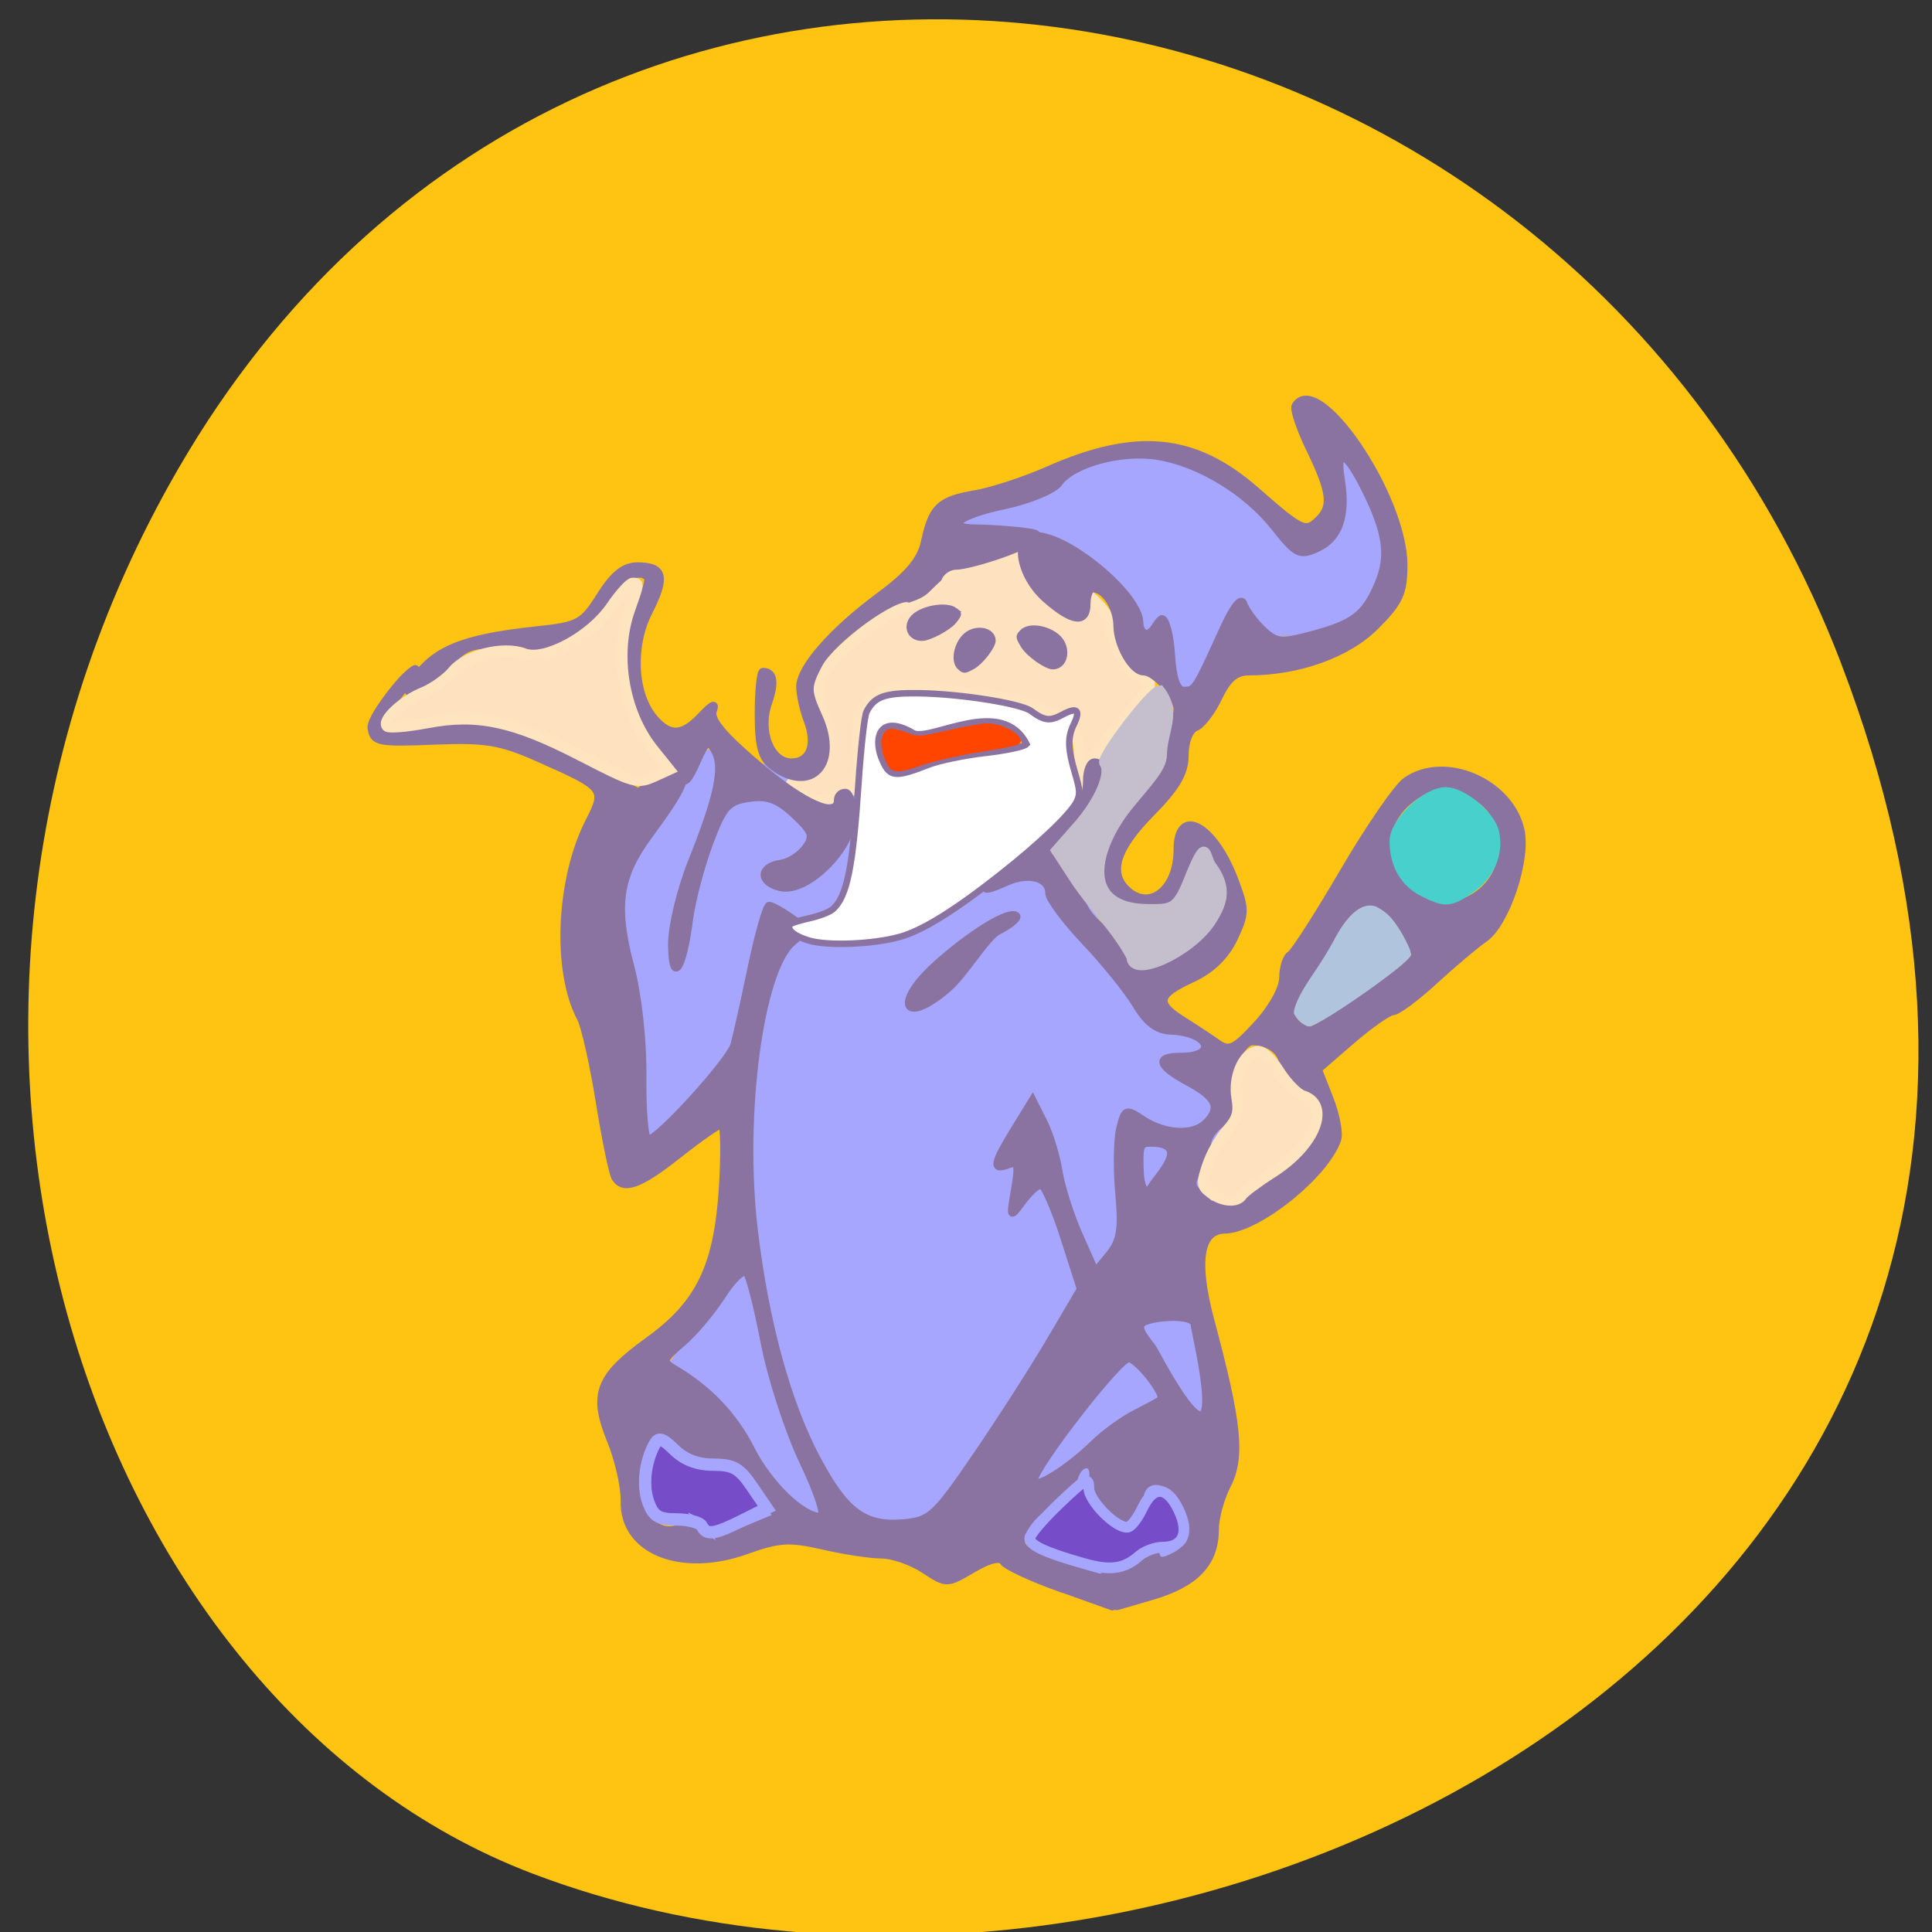 <svg xmlns="http://www.w3.org/2000/svg" viewBox="0 0 256 256"><rect x="0" y="0" width="256" height="256" fill="#333333" stroke="none"/><g fill="#ffc311" color="#000"><path d="m 244.84 882.37 c 49.681 128.5 -89.55 194.42 -176.23 161.67 -60.5 -22.859 -90.65 -113.97 -47.683 -187.62 54.22 -92.93 185.6 -73.16 223.92 25.949 z" transform="matrix(0.984 0 0 0.992 3.02 -787.44)"/></g><path d="m 106.41 202.74 c -54.861 -4.636 1.631 -20.884 -10.189 -54.836 -1.69 -4.854 -13.18 10.267 -11.789 -1.14 -4.1 -21.09 -4.804 -44.14 7.93 -47.2 2.668 -0.641 36.859 10.922 39.644 11.625 13.947 3.524 17.15 22.982 26.2 26.395 8.963 3.38 1.453 13.39 -0.358 28.634 5.148 32.19 3.438 53.36 -22.436 36.873 -14.448 2.591 -19.759 -0.513 -29 -0.353 z" fill="#a6a6ff" stroke="#a6a6ff" stroke-width="0.647"/><g transform="translate(-189.58 164.55)"><g stroke-width="1.423" transform="translate(199.59 -160.54)"><path d="m 95.22 101.1 c -2.822 -2.527 7.2 -2.43 3.816 -10.994 -0.72 -1.723 -0.86 -3.076 -0.436 -4.192 0.936 -2.463 6.844 -7.601 10.625 -9.241 3.759 -1.865 5.914 -5.342 9.691 -6.41 4.886 -3.476 18.12 4.887 18.19 8.601 0.003 2.436 2.439 6.392 4.377 7.108 1.438 0.532 1.313 0.8 -2.23 4.779 -7.01 7.871 -6.653 12.723 -6.195 7.919 0.134 -7.392 -1.155 -7.085 -6.76 -9.349 -2.914 -1.218 -14.834 -2.539 -18.212 -2.02 -2.747 0.423 -4.427 2.508 -4.438 5.51 -0.017 4.807 0.519 7.368 -1.371 8.26 -2.256 1.065 -4.855 1.287 -7.06 0.028 z" fill="#fee2bf" stroke="#fee4bf"/><path d="m 146.02 82.69 c -0.657 -4.379 -1.649 -6.296 -2.71 -5.236 -1.106 1.106 -1.927 4.682 -1.927 3.407 0 -1.748 -5.339 -10.74 -9.256 -12.871 -2.39 -1.301 -5.237 -2.133 -8.389 -2.452 l -6.949 -0.265 l 6.803 -1.537 c 2.581 -0.583 5.907 -2.229 7.472 -3.341 7.832 -5.561 17.526 -3.653 26.13 5.143 4.61 4.712 6.664 5.236 9.481 2.419 1.403 -1.403 1.753 -2.489 1.779 -5.515 l 0.032 -5.511 l 3 4.944 c 2.853 4.698 2.22 8.956 0.516 12.807 -1.594 3.604 -4.998 4.174 -10.424 4.806 -2.695 0.314 -3.081 0.138 -4.888 -2.231 -1.079 -1.415 -2.241 -2.572 -2.581 -2.572 -0.341 0 -1.907 2.562 -3.482 5.693 -1.574 3.131 -3.578 7.435 -3.921 7.435 -0.343 0 -0.415 -3.263 -0.694 -5.122 z" fill="#a6a6ff" stroke="#a6a6ff"/></g><g stroke="#8a73a0"><path d="m 330.13 45.912 c -3.82 -1.359 -7.238 -2.943 -7.595 -3.52 -0.42 -0.68 -1.858 -0.336 -4.08 0.975 -3.414 2.01 -3.446 2.01 -6.405 0.065 -1.636 -1.078 -4.177 -1.963 -5.647 -1.967 -1.471 -0.004 -4.978 -0.538 -7.794 -1.188 -4.398 -1.015 -5.822 -0.929 -10.1 0.608 -8.679 3.121 -16.347 0.032 -16.186 -6.52 0.046 -1.873 -0.779 -5.514 -1.833 -8.091 -2.479 -6.06 -1.583 -8.43 4.967 -13.14 6.823 -4.902 9.224 -9.854 9.881 -20.381 0.285 -4.564 0.216 -8.298 -0.153 -8.298 -0.369 0 -2.948 1.8 -5.731 4 -5.105 4.04 -7.26 4.814 -8.367 3.02 -0.332 -0.537 -1.268 -5.085 -2.08 -10.11 -0.812 -5.02 -1.929 -9.974 -2.483 -11.01 -3.312 -6.188 -2.792 -18.381 1.11 -26.03 2.218 -4.347 2.08 -4.522 -6.561 -8.358 -5.187 -2.303 -7.085 -2.62 -14 -2.343 -7.432 0.298 -8.02 0.175 -8.294 -1.734 -0.17 -1.185 3.443 -5.896 4.766 -7.02 4.345 -3.983 -5.48 8.312 -3.972 6.295 0 1.686 2.785 2.31 5.574 1.25 5.4 -2.053 11.199 -1.137 19.728 3.116 4.509 2.249 8.648 4.45 9.198 4.892 10.312 -6.291 4.997 0.925 1.49 5.728 -4.01 5.446 -4.564 9.317 -2.456 17.296 1.018 3.851 1.68 9.855 1.627 14.746 -0.049 4.538 0.279 8.25 0.729 8.25 1.326 0 10.798 -10.429 11.402 -12.553 0.304 -1.071 1.328 -5.66 2.275 -10.197 0.947 -4.538 2.01 -8.25 2.354 -8.25 0.348 0 1.643 0.707 2.877 1.572 2.236 1.566 2.237 1.578 0.244 3.25 -4.356 3.654 -6.941 22.939 -5.119 38.18 1.469 12.285 4.397 22.946 8.327 30.32 3.753 7.04 6.278 8.919 11.422 8.495 3.567 -0.294 4.221 -0.89 9.647 -8.815 3.202 -4.675 7.633 -11.578 9.847 -15.34 l 4.03 -6.84 l -2.222 -6.91 c -1.222 -3.801 -2.59 -6.91 -3.04 -6.91 -0.45 0 -1.564 1.013 -2.476 2.25 -1.623 2.202 -1.644 2.168 -0.986 -1.634 0.567 -3.278 0.427 -3.79 -0.899 -3.281 -2.116 0.812 -1.942 -0.128 0.872 -4.707 l 2.38 -3.873 l 1.448 2.873 c 0.796 1.58 1.704 4.534 2.02 6.565 0.313 2.031 1.532 5.856 2.71 8.5 l 2.141 4.807 l 1.837 -2.244 c 1.49 -1.82 1.736 -3.363 1.301 -8.161 -0.295 -3.254 -0.234 -7.121 0.135 -8.594 0.648 -2.581 0.759 -2.62 3.096 -1.089 2.876 1.885 6.622 2.06 8.294 0.388 1.984 -1.984 1.384 -3.386 -2.3 -5.37 -4.099 -2.208 -4.477 -3.43 -1.059 -3.43 5.05 0 3.81 -3.205 -1.321 -3.401 -1.811 -0.069 -3.184 -1.108 -4.601 -3.478 -1.111 -1.859 -4.157 -5.632 -6.769 -8.386 -2.613 -2.753 -4.75 -5.634 -4.75 -6.402 0 -2.064 -2.771 -2.758 -5.693 -1.427 -4.252 1.937 -3.557 0.694 1.938 -3.467 7.444 -5.637 8.755 -7.125 8.755 -9.939 0 -1.375 0.45 -2.5 1 -2.5 2.297 0 0.308 4.835 -3.803 9.243 l -2.558 2.743 l 2.066 2.257 c 1.136 1.241 2.36 3.229 2.72 4.417 1.068 3.02 4.566 4.04 5.576 6.804 0 2.264 1.781 2.763 5.487 1.54 4.117 -1.359 8.513 -6.249 8.513 -9.47 -0.389 -2.957 -1.954 -4.726 -3.75 -6.944 l -2.082 4.082 c -2.309 4.526 -4.126 5.628 -7.773 4.712 -2.548 -0.64 -4.394 -3.102 -4.394 -5.861 0 -0.885 2.076 -3.829 4.614 -6.542 3.676 -3.93 4.491 -5.423 4.01 -7.343 -0.385 -1.535 -0.064 -2.858 0.886 -3.646 0.82 -0.68 1.49 -2.01 1.49 -2.959 0 -1.723 -2.939 -5.03 -4.469 -5.03 -1.469 0 -3.467 -3.454 -3.5 -6.05 -0.031 -2.493 -1.635 -4.95 -3.232 -4.95 -0.44 0 -0.8 0.9 -0.8 2 0 2.69 -1.892 2.471 -5.416 -0.627 -3.527 -3.101 -4.392 -8.373 -1.373 -8.373 4.365 0 13.79 7.884 13.79 11.535 0 0.806 0.45 1.465 1 1.465 1.094 -0.464 1.12 -1.476 1.945 -2 0.52 0 1.082 2.138 1.25 4.75 0.208 3.244 0.746 4.75 1.696 4.75 1.467 0 1.544 -0.12 5.119 -8 1.416 -3.122 2.455 -4.437 2.766 -3.5 0.274 0.825 1.399 2.364 2.501 3.42 1.806 1.731 2.454 1.799 6.574 0.697 5.557 -1.486 7.06 -2.655 8.82 -6.876 1.5 -3.588 1.042 -6.749 -1.799 -12.424 -2.532 -5.056 -3.881 -5.645 -3.191 -1.395 0.796 4.903 -0.224 7.894 -3.146 9.229 -2.314 1.058 -2.777 0.83 -5.623 -2.763 -3.787 -4.782 -10.01 -8.562 -15.56 -9.449 -4.773 -0.763 -11.242 1 -13.06 3.567 -0.665 0.939 -3.911 2.275 -7.25 2.983 -6.118 1.298 -8.135 3.01 -3.546 3.01 1.375 0 7.853 0.38 7.853 0.845 0 1.407 -8.898 4.155 -10.714 4.155 -0.936 0 -1.979 0.72 -2.317 1.601 -1.888 1.685 -1.579 1.932 -3.858 2.73 -1.887 -0.646 -10.326 5.501 -12 8.742 -1.535 2.968 -1.532 3.445 0.043 6.939 2.794 6.195 -0.983 10.286 -6.06 6.568 -1.52 -1.112 -1.941 -2.631 -1.941 -7 0 -3.069 0.262 -5.579 0.583 -5.58 1.437 -0.001 1.675 1.394 0.71 4.163 -1.3 3.73 0.313 7.837 3.078 7.837 2.459 0 3.335 -2.326 2.1 -5.574 -0.535 -1.406 -0.972 -3.393 -0.972 -4.415 0 -2.536 4.274 -7.412 10.578 -12.07 3.836 -2.834 5.438 -4.761 5.951 -7.16 0.976 -4.564 1.988 -5.525 6.649 -6.312 2.234 -0.378 6.567 -1.794 9.627 -3.147 11.756 -5.199 19.457 -4.447 27.621 2.698 6.16 5.39 6.575 5.578 8.374 3.779 1.739 -1.739 1.483 -3.679 -1.228 -9.277 -1.325 -2.737 -2.195 -5.325 -1.932 -5.75 2.955 -4.781 14.33 11.939 14.35 21.09 0.008 3.721 -0.546 4.923 -3.74 8.115 -3.685 3.682 -10.187 6.02 -16.752 6.02 -1.754 0 -2.843 0.925 -4.03 3.423 -0.893 1.882 -2.264 3.668 -3.047 3.969 -0.811 0.311 -1.423 1.892 -1.423 3.678 0 2.369 -1.096 4.244 -4.5 7.696 -4.51 4.575 -5.562 7.773 -3.3 10.03 3.02 3.02 6.8 0.14 6.8 -5.175 0 -5.873 4.768 -3.417 7.56 3.894 1.518 3.974 1.513 4.524 -0.061 7.841 -1.117 2.353 -3.01 4.176 -5.57 5.354 -4.611 2.124 -4.841 3.206 -1.173 5.507 1.509 0.947 3.555 2.297 4.547 3 1.573 1.115 2.244 0.801 5.25 -2.457 1.979 -2.145 3.447 -4.781 3.447 -6.191 0 -1.351 0.442 -2.729 0.983 -3.063 0.541 -0.334 3.735 -5.317 7.1 -11.07 3.364 -5.755 7.07 -11.134 8.239 -11.951 5.12 -3.586 13.779 0.145 15.184 6.542 0.861 3.921 -1.975 12.37 -4.81 14.331 -1.208 0.835 -4.185 3.346 -6.616 5.58 -2.431 2.234 -4.906 4.074 -5.5 4.091 -0.594 0.016 -3.069 1.749 -5.499 3.849 l -4.419 3.82 l 1.531 3.901 c 0.842 2.145 1.301 4.576 1.02 5.401 -1.594 4.681 -10.618 11.908 -14.944 11.969 -3.305 0.046 -3.952 4.23 -1.86 12.02 3.658 13.629 4.106 18.11 2.184 21.829 -0.876 1.694 -1.593 4.352 -1.593 5.907 0 4.343 -2.556 7.06 -8.219 8.745 -2.829 0.84 -5.175 1.511 -5.213 1.49 -2.779 -1 -4.74 -1.699 -7.01 -2.508 z m 10.783 -3.524 c 0.924 -1.319 1.597 -1.63 1.854 -0.857 0.313 0.939 0.902 0.947 2.607 0.035 2.714 -1.452 2.872 -5.06 0.358 -8.164 -2.128 -2.627 -5.156 -2.089 -5.156 0.918 0 1.058 -0.633 2.167 -1.406 2.464 -1.867 0.717 -5.176 -3.044 -4.781 -5.433 0.406 -2.458 -1.848 -2.473 -2.491 -0.016 -0.27 1.032 -1.613 2.477 -2.984 3.21 -2.997 1.604 -4.893 4.759 -3.623 6.03 1.144 1.144 9.09 3.656 11.978 3.786 1.449 -0.292 2.883 -0.935 3.643 -1.971 z m -51.943 -4.45 l 3.637 -1.52 l -2.26 -3.056 c -1.89 -2.557 -2.738 -2.961 -5.19 -2.47 -2.185 0.437 -3.524 0.028 -5.263 -1.605 -2.292 -2.153 -2.358 -2.158 -3.793 -0.26 -3.185 4.21 -0.908 10.322 3.343 8.973 1.08 -0.343 2.253 -0.155 2.607 0.417 0.883 1.428 2.645 1.306 6.918 -0.479 z m 6.997 -8.875 c -1.931 -4.067 -4.228 -11.154 -5.104 -15.75 -0.876 -4.596 -1.935 -8.745 -2.354 -9.221 -0.419 -0.476 -1.871 0.874 -3.226 3 -1.355 2.126 -3.735 4.954 -5.289 6.285 -2.639 2.261 -2.704 2.491 -0.987 3.5 4.449 2.614 7.84 6.179 10.08 10.597 2.334 4.605 6.729 8.886 9.192 8.951 0.718 0.019 -0.212 -2.943 -2.311 -7.363 z m 38.589 -2.355 c 1.364 -1.34 3.839 -3.127 5.5 -3.971 1.661 -0.844 3.169 -1.663 3.351 -1.82 0.692 -0.6 -3.119 -5.46 -4.281 -5.46 -1.319 0 -12.549 14.496 -12.549 16.198 0 1.244 4.549 -1.577 7.979 -4.948 z m 13.296 -15.704 c 0 -1.593 -6.089 -1.066 -6.965 -0.191 -0.823 0.823 1.09 2.59 1.659 3.643 11.129 20.621 5.306 -2.66 5.306 -3.453 z m 7.363 -17.05 c 0.317 -0.825 1.269 -1.5 2.118 -1.5 0.848 0 3.093 -1.597 4.989 -3.549 3.998 -4.116 3.889 -7.879 -0.273 -9.461 -1.443 -0.549 -2.472 -1.738 -2.472 -2.858 0 -1.748 -1.792 -3.132 -4.056 -3.132 -1.753 0 -4.058 5.917 -3.044 7.812 0.73 1.365 0.498 2.083 -0.97 2.999 -1.061 0.663 -1.93 1.883 -1.93 2.71 0 0.828 -0.563 2.426 -1.25 3.552 -1.064 1.742 -0.961 2.262 0.691 3.486 2.519 1.867 5.468 1.838 6.197 -0.061 z m -13.535 -7.05 c -1.137 0.04 -1.095 0.952 -1.073 3.104 0.027 2.586 0.666 4.231 1.607 2.612 0.769 -1.323 5.538 -5.931 -0.533 -5.716 z m 35.404 -24.96 c -1 -3.326 -6.313 -13.649 -12.09 -0.141 -0.726 1.698 -7.971 8.678 -1.758 10.187 0.505 0.123 14.218 -8.808 13.845 -10.05 z m 9.178 -8.661 c 3.358 -3.155 3.199 -8.985 -0.32 -11.753 -3.412 -2.684 -6.61 -2.626 -9.869 0.177 -3.457 2.973 -3.663 7.879 -0.474 11.273 2.94 3.13 7.517 3.26 10.664 0.303 z m -72.7 10.04 c 4.68 -4.23 9.838 -7.368 10.697 -6.509 0.275 0.275 -0.816 1.181 -2.425 2.01 -1.609 0.832 -4.461 5.792 -6.805 7.75 -5.822 4.864 -7.01 1.757 -1.467 -3.255 z m -34.958 -2.691 c -0.017 -2.418 1.141 -7.257 2.622 -10.96 3.49 -8.723 4.292 -12.557 3.082 -14.72 -0.874 -1.563 -1.174 -1.367 -2.478 1.616 -1.01 2.301 -1.647 2.911 -1.993 1.893 -0.28 -0.825 -1.759 -2.85 -3.287 -4.5 -3.789 -4.092 -5.05 -13.876 -2.371 -18.41 0.984 -1.665 1.509 -3.308 1.167 -3.65 -1.32 -1.32 -4.652 0.776 -5.612 3.53 -1.091 3.129 -9.08 7.581 -10.3 5.738 -0.376 -0.568 -2.589 -0.675 -5.364 -0.259 -4.231 0.076 -4.449 2.604 -6.531 4.552 -2.77 0.423 -5.876 4.244 -2.025 -1.357 2.683 -2.943 6.568 -4.256 15.346 -5.184 5.384 -0.57 5.958 -0.884 8.263 -4.536 1.772 -2.808 3.168 -3.924 4.905 -3.924 3.533 0 3.886 1.414 1.513 6.07 -2.362 4.631 -2 11.01 0.797 14.185 2.066 2.338 3.733 2.205 6.259 -0.5 1.356 -1.453 1.88 -1.671 1.476 -0.616 -0.448 1.172 1.25 3.224 5.995 7.25 6.074 5.153 10.506 7.1 10.506 4.616 0 -0.55 0.45 -1 1 -1 0.55 0 1 1.365 1 3.033 0 4.35 -6.122 10.404 -9.631 9.523 -2.844 -0.714 -2.743 -2.738 0.158 -3.163 1.055 -0.155 2.504 -1.083 3.22 -2.062 1.126 -1.54 0.922 -2.135 -1.516 -4.413 -2.172 -2.03 -3.544 -2.526 -5.993 -2.167 -2.801 0.411 -3.42 1.12 -5.245 5.997 -1.138 3.042 -2.338 7.605 -2.666 10.141 -0.858 6.629 -2.258 8.629 -2.296 3.281 z" fill="#8a73a0"/><path d="m 296.76 -39.927 c -1.943 -0.581 -2.94 -1.411 -2.533 -2.108 0.104 -0.178 1.268 -0.557 2.588 -0.842 1.319 -0.285 2.744 -0.843 3.165 -1.238 1.847 -1.733 2.608 -5.518 3.357 -16.696 0.311 -4.637 0.788 -8.871 1.06 -9.409 1.031 -2.038 2.417 -2.532 6.934 -2.471 5.45 0.074 13.488 1.343 14.861 2.348 1.792 1.311 2.497 1.39 4.196 0.473 1.904 -1.028 2.402 -0.592 1.48 1.294 -0.841 1.721 -0.806 3.212 0.153 6.455 0.675 2.285 0.707 2.817 0.227 3.803 -0.789 1.619 -4.887 5.531 -10.11 9.648 -6.07 4.783 -10.304 7.412 -13.303 8.253 -3.557 0.997 -9.567 1.241 -12.08 0.49 z m 15.843 -23.293 c 1.405 -0.548 4.697 -1.234 7.476 -1.558 2.944 -0.343 5.191 -0.821 5.518 -1.175 -3.224 -6.365 -12.35 -0.508 -14.907 -1.395 -4.446 -2.657 -5.363 0.425 -4.347 3.122 1.063 2.691 1.686 2.791 6.26 1.01 z" fill="#fff" stroke-width="0.861"/></g><path d="m 139.96 122.78 c -1.952 -3.757 -5.121 -6.687 -7.48 -10.277 l -2.481 -3.806 l 2.853 -3.242 c 2.908 -3.304 4.49 -7.078 3.504 -8.362 -0.508 -0.662 6.202 -9.461 7.292 -9.561 2.251 2.899 0.304 5.316 0.259 8.438 0 1.746 -1.983 3.661 -4.542 6.828 -4.478 5.581 -6.403 13.547 2.619 13.698 3.214 0 3.95 0.146 5.547 -3.85 2.458 -6.149 1.986 -3.194 2.9 -1.944 1.886 2.579 1.868 4.46 -0.071 7.39 -2.72 4.11 -10.4 7.571 -10.4 4.687 z" transform="translate(199.59 -160.54)" fill="#c5bfcd" stroke="#c5bfcd" stroke-width="1.423"/><g fill="#764cc8" stroke="#a6a6ff"><path d="m 282.6 37.688 c -0.25 -0.499 -1.764 -0.907 -3.365 -0.907 -2.368 0 -3.062 -0.41 -3.723 -2.2 -0.81 -2.194 -0.503 -5.277 0.765 -7.682 0.553 -1.049 1.016 -0.932 2.677 0.68 1.343 1.304 3.047 1.949 5.149 1.949 2.629 0 3.462 0.471 5.109 2.886 l 1.967 2.886 l -3.188 1.597 c -3.738 1.872 -4.774 2.024 -5.391 0.791 z" stroke-width="1.632"/><path d="m 133.55 203.15 c -5.062 -1.439 -7.116 -2.403 -7.116 -3.337 0 -0.476 1.761 -2.545 3.914 -4.597 3.521 -3.356 3.914 -3.563 3.914 -2.061 0 1.787 3.864 5.592 5.249 5.169 0.44 -0.134 1.28 -1.261 1.867 -2.505 1.425 -3.02 3.279 -2.926 4.787 0.238 1.448 3.036 0.628 4.943 -2.125 4.943 -0.986 0 -2.389 0.523 -3.118 1.161 -1.993 1.747 -3.836 1.994 -7.373 0.989 z" transform="translate(199.59 -160.54)" stroke-width="1.423"/></g><path d="m 107.88 97.14 c -1.117 -2.088 -0.98 -4.24 0.271 -4.24 0.344 0 1.283 0.251 2.087 0.558 1.381 0.528 1.68 0.508 5.438 -0.357 2.187 -0.504 4.475 -0.916 5.086 -0.916 1.341 0 3.234 0.749 3.889 1.539 0.569 0.686 0.733 0.636 -5.497 1.67 -2.367 0.393 -5.492 1.119 -6.944 1.613 -3.221 1.095 -3.805 1.113 -4.329 0.133 z" transform="translate(199.59 -160.54)" fill="#ff4500" stroke="#ff4500" stroke-width="0.715"/></g><g fill="#8a73a0" stroke="#8a73a0"><path d="m 126.6 80.82 c -1.228 -0.947 -4.811 -0.241 -5.808 1.145 -0.898 1.248 -0.163 2.68 1.375 2.68 0.981 0 3.581 -1.385 4.294 -2.288 0.773 -0.978 0.779 -1.043 0.138 -1.537 z" stroke-width="0.564"/><path d="m 127.14 88.49 c -1.118 -0.998 -0.285 -3.911 1.351 -4.721 1.473 -0.73 3.162 -0.133 3.162 1.118 0 0.798 -1.634 2.911 -2.699 3.491 -1.154 0.628 -1.23 0.633 -1.813 0.112 z" stroke-width="0.553"/><path d="m 135.43 83.7 c 1.129 -1.163 4.422 -0.296 5.338 1.406 0.825 1.533 0.15 3.291 -1.264 3.291 -0.902 0 -3.291 -1.701 -3.947 -2.809 -0.71 -1.201 -0.716 -1.28 -0.127 -1.887 z" stroke-width="0.6"/></g><g stroke-width="1.423"><path d="m 188.67 118.12 c -2.464 -1.216 -3.831 -3.592 -3.831 -6.661 0 -2.463 4.158 -6.445 6.731 -6.445 2.117 0 5.786 3.01 6.334 5.19 0.685 2.728 -0.562 5.741 -3.078 7.441 -2.786 1.883 -3.231 1.917 -6.156 0.474 z" fill="#48d1cc" stroke="#48d1cc"/><g fill="#fee2bf" stroke="#fee4bf"><path d="m 76.82 100.07 c -8.732 -4.504 -13.556 -5.534 -20.12 -4.296 -2.719 0.513 -5.153 0.723 -5.409 0.466 -0.749 -0.749 2.01 -3.351 4.729 -4.462 1.378 -0.562 3.186 -1.853 4.02 -2.867 1.753 -2.137 6.681 -3.341 9.416 -2.301 2.721 1.035 8.795 -2.233 11.524 -6.2 1.192 -1.732 2.471 -3.149 2.844 -3.149 0.869 0 0.871 -0.015 -0.39 3.558 -2.097 5.943 -0.802 13.627 3.12 18.506 l 2.132 2.653 l -1.77 0.806 c -2.502 1.14 -2.742 1.076 -10.09 -2.717 z"/><path d="m 160.4 158.06 c -1.178 -0.892 -1.217 -1.268 -0.389 -3.714 0.506 -1.496 1.678 -3.562 2.604 -4.59 1.329 -1.475 1.595 -2.375 1.265 -4.27 -0.48 -2.749 0.825 -5.831 2.615 -6.176 0.753 -0.145 1.847 0.811 2.98 2.606 0.984 1.559 2.413 3.03 3.174 3.274 3.722 1.181 1.657 6.519 -3.897 10.07 -2.059 1.317 -3.945 2.719 -4.189 3.115 -0.624 1.01 -2.611 0.857 -4.162 -0.318 z"/></g></g><path d="m 172.37 135.08 c -0.362 -0.362 -0.657 -0.768 -0.657 -0.904 0 -0.805 1.015 -2.819 2.499 -4.958 0.936 -1.35 2.152 -3.317 2.703 -4.372 1.755 -3.364 3.524 -4.934 5.113 -4.535 0.375 0.094 1.146 0.591 1.714 1.104 1.087 0.982 3.068 4.422 2.923 5.076 -0.231 1.039 -11.978 9.246 -13.234 9.246 -0.221 0 -0.698 -0.296 -1.06 -0.657 z" fill="#b0c4de" stroke="#b0c4de" stroke-width="0.536"/></svg>
